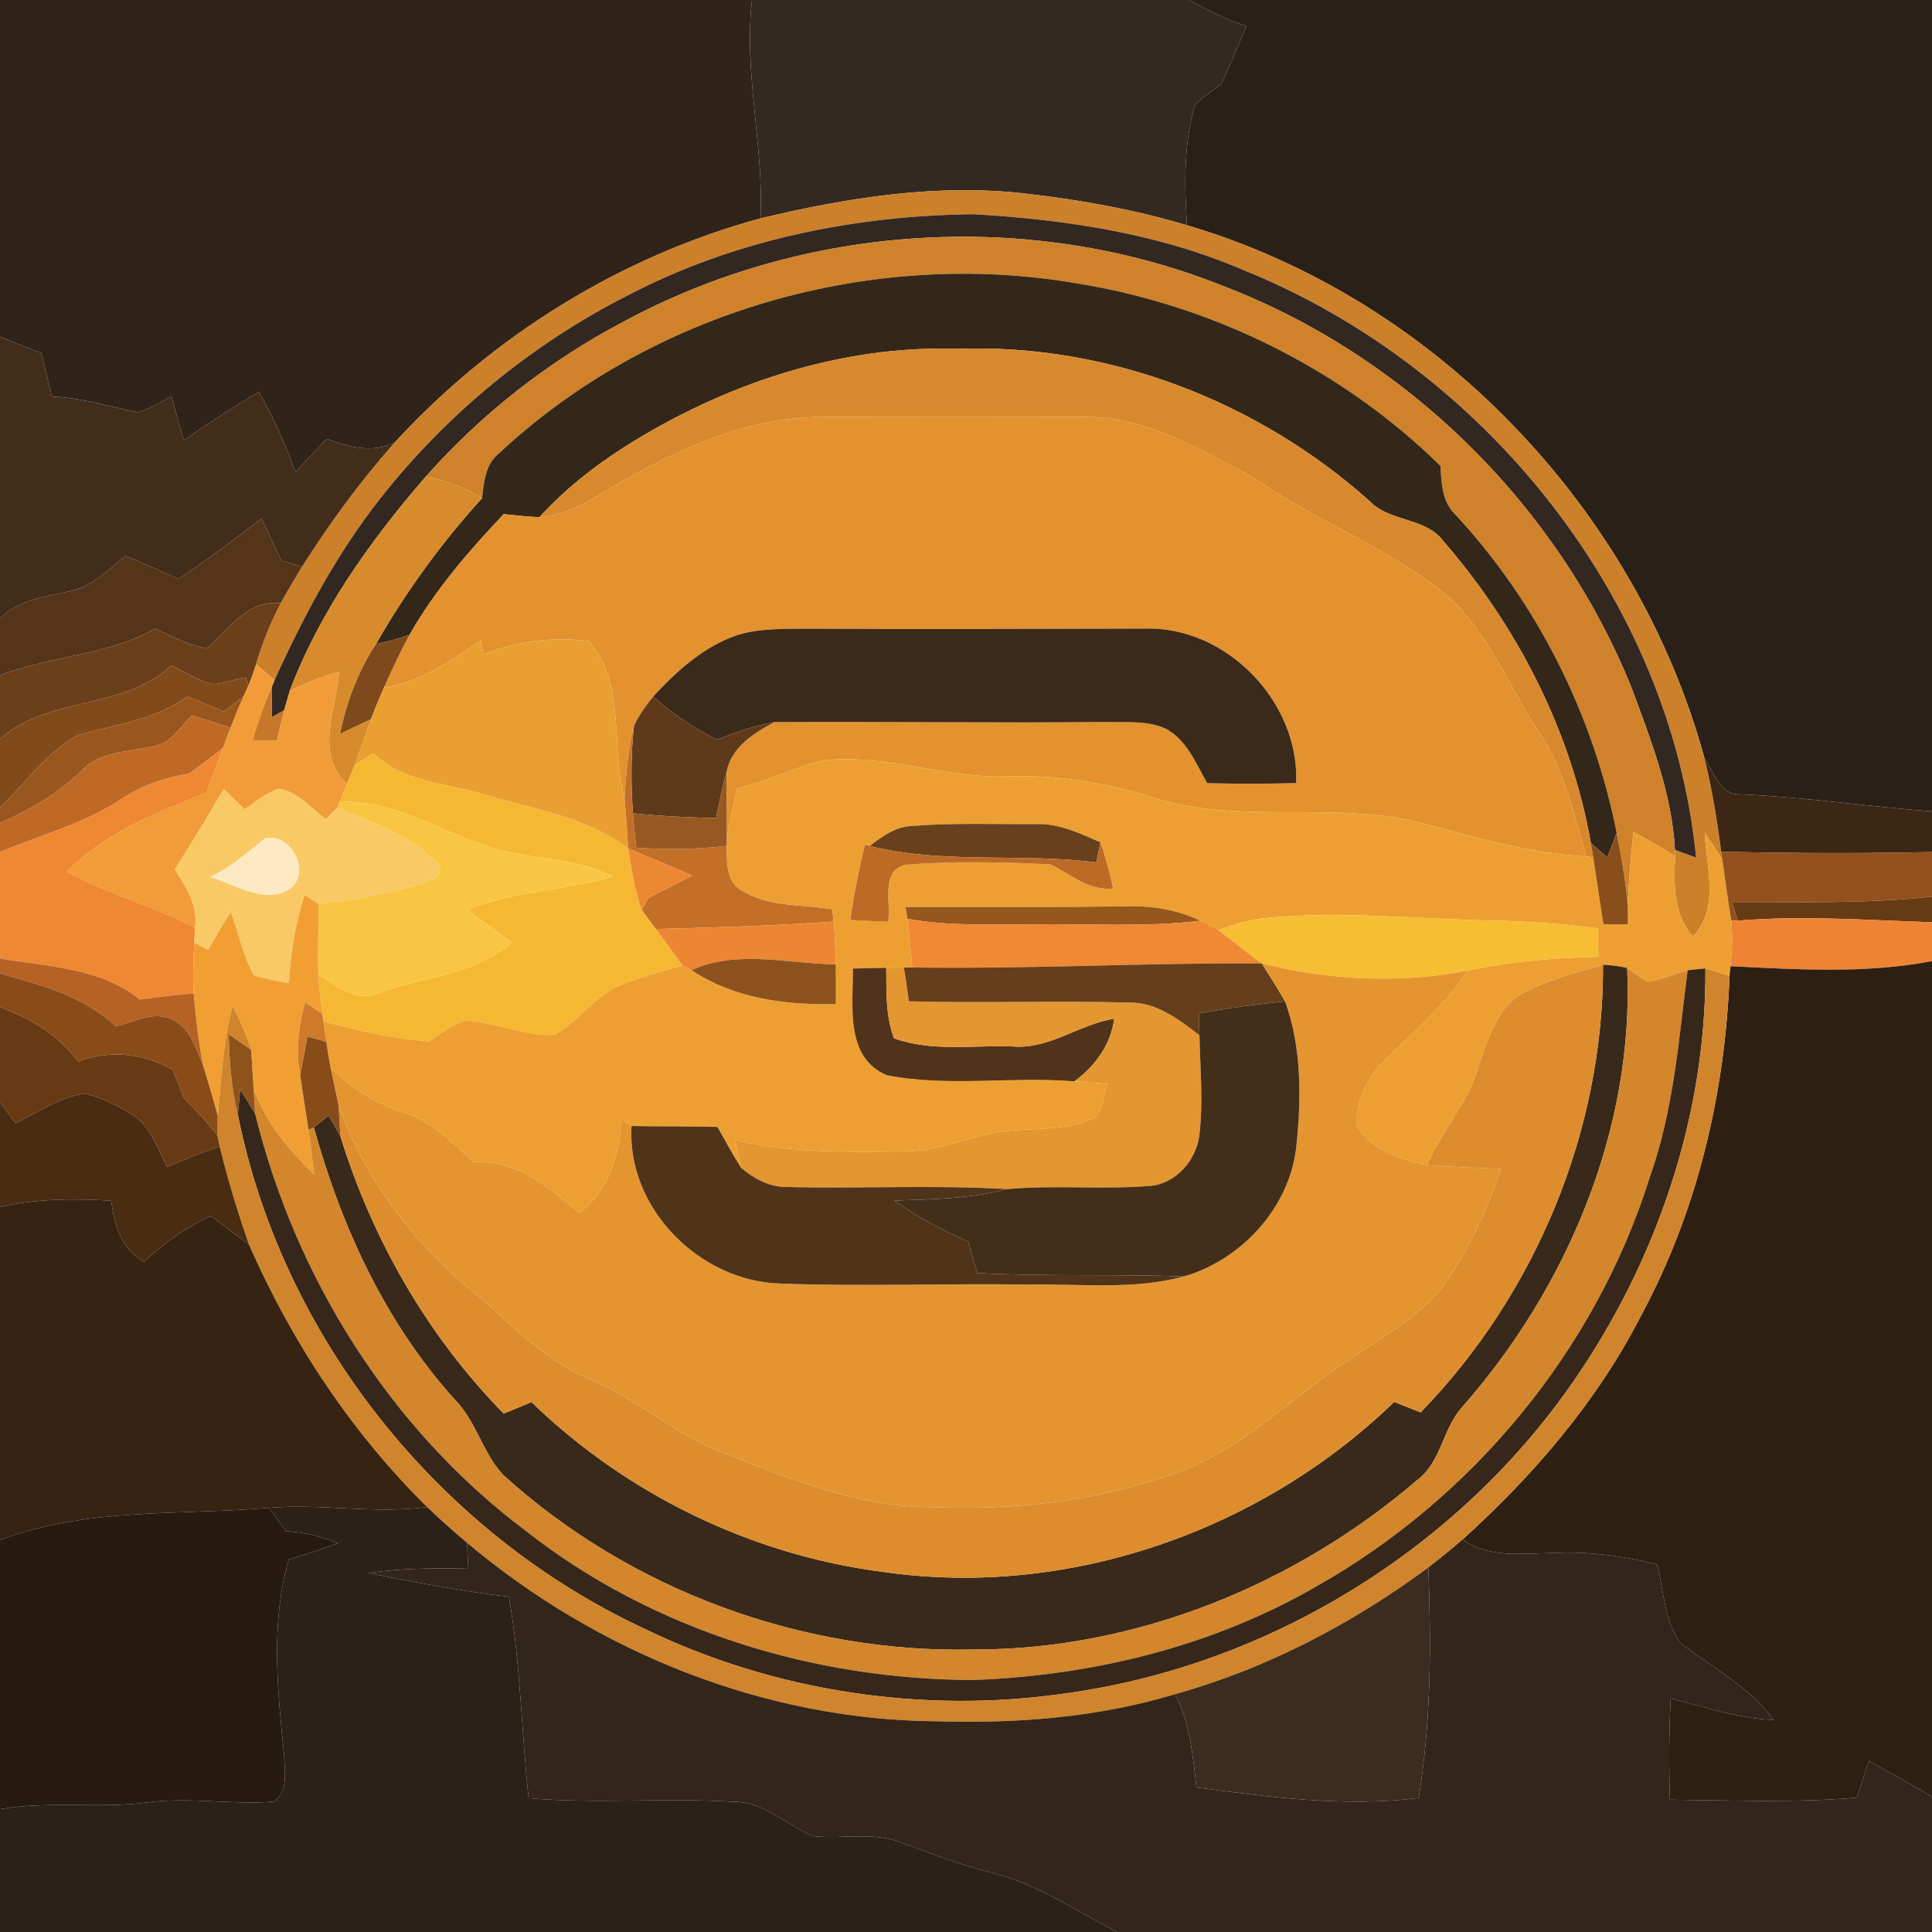 <?xml version="1.0" encoding="UTF-8" ?>
<!DOCTYPE svg PUBLIC "-//W3C//DTD SVG 1.1//EN" "http://www.w3.org/Graphics/SVG/1.1/DTD/svg11.dtd">
<svg width="250pt" height="250pt" viewBox="0 0 250 250" version="1.1" xmlns="http://www.w3.org/2000/svg">
<g id="#30241aff">
<path fill="#30241a" opacity="1.00" d=" M 0.00 0.00 L 97.31 0.00 C 96.22 9.47 98.85 18.80 98.41 28.26 C 80.29 33.19 63.79 43.44 51.08 57.25 C 48.22 58.68 45.11 57.86 42.30 56.79 C 40.93 58.21 39.57 59.64 38.22 61.07 C 36.93 57.50 35.39 54.01 33.49 50.72 C 30.19 52.70 26.94 54.77 23.77 56.98 C 23.24 55.08 22.70 53.18 22.17 51.27 C 20.77 52.01 19.42 52.92 17.87 53.34 C 14.16 52.65 10.53 51.44 6.72 51.32 C 6.29 49.44 5.79 47.56 5.36 45.67 C 3.56 45.01 1.77 44.31 0.00 43.56 L 0.00 0.00 Z" />
</g>
<g id="#322a22ff">
<path fill="#322a22" opacity="1.00" d=" M 97.31 0.00 L 153.90 0.00 C 156.26 1.34 158.70 2.54 161.29 3.39 C 160.23 5.89 159.18 8.39 158.05 10.86 C 156.88 11.74 155.65 12.55 154.63 13.60 C 153.15 18.63 153.26 23.97 153.59 29.15 C 146.89 27.14 139.98 25.90 133.03 25.09 C 121.42 23.69 109.70 25.56 98.41 28.26 C 98.85 18.80 96.22 9.47 97.31 0.00 Z" />
</g>
<g id="#292118ff">
<path fill="#292118" opacity="1.00" d=" M 153.90 0.00 L 250.00 0.00 L 250.00 104.99 C 241.68 104.38 233.42 103.13 225.08 102.78 C 222.53 102.85 221.77 99.87 220.57 98.14 C 211.72 65.85 185.81 38.64 153.59 29.15 C 153.26 23.97 153.15 18.63 154.63 13.60 C 155.65 12.55 156.88 11.74 158.05 10.86 C 159.18 8.39 160.23 5.89 161.29 3.39 C 158.70 2.54 156.26 1.34 153.90 0.00 Z" />
</g>
<g id="#cc802aff">
<path fill="#cc802a" opacity="1.00" d=" M 98.41 28.26 C 109.70 25.56 121.42 23.69 133.03 25.09 C 139.98 25.90 146.89 27.14 153.59 29.15 C 185.81 38.64 211.72 65.85 220.57 98.14 C 221.54 102.12 222.21 106.16 222.72 110.21 L 222.85 111.17 C 222.12 110.01 221.35 108.89 220.58 107.76 C 220.81 112.27 222.57 117.47 219.06 121.20 C 216.50 118.28 216.59 114.42 216.76 110.79 L 216.74 109.98 C 217.43 110.23 218.80 110.72 219.48 110.97 C 216.14 77.40 192.01 47.52 161.00 34.99 C 149.97 30.21 137.92 28.42 126.01 27.72 C 110.59 27.89 95.02 31.03 81.28 38.20 C 68.92 44.47 57.93 53.46 49.35 64.33 C 43.64 71.52 39.31 79.68 35.53 88.01 C 34.73 87.32 33.93 86.63 33.13 85.96 C 33.92 83.23 35.01 80.59 36.32 78.06 C 37.20 76.45 38.15 74.87 39.10 73.30 C 42.68 67.66 46.64 62.24 51.08 57.25 C 63.79 43.44 80.29 33.19 98.41 28.26 Z" />
</g>
<g id="#322721ff">
<path fill="#322721" opacity="1.00" d=" M 81.28 38.20 C 95.02 31.03 110.59 27.89 126.01 27.72 C 137.92 28.42 149.97 30.21 161.00 34.99 C 192.01 47.52 216.14 77.40 219.48 110.97 C 218.80 110.72 217.43 110.23 216.74 109.98 C 216.35 102.66 213.62 95.76 211.11 88.96 C 201.56 65.33 181.86 45.97 158.02 36.91 C 133.20 27.06 104.15 28.94 80.68 41.63 C 71.04 46.70 62.32 53.52 55.10 61.67 C 47.92 69.95 41.40 79.08 37.49 89.40 C 37.31 90.02 36.95 91.27 36.78 91.90 C 36.38 92.12 35.57 92.58 35.17 92.81 C 35.17 91.48 35.18 90.14 35.20 88.81 L 35.53 88.01 C 39.31 79.68 43.64 71.52 49.35 64.33 C 57.93 53.46 68.92 44.47 81.28 38.20 Z" />
</g>
<g id="#cf822aff">
<path fill="#cf822a" opacity="1.00" d=" M 80.68 41.63 C 104.15 28.94 133.20 27.06 158.02 36.91 C 181.86 45.97 201.56 65.33 211.11 88.96 C 213.62 95.76 216.35 102.66 216.74 109.98 L 216.76 110.79 C 215.00 109.68 213.19 108.64 211.36 107.65 C 211.04 110.82 210.74 114.00 210.64 117.19 C 210.36 114.03 209.81 110.90 209.20 107.79 C 206.16 92.51 198.95 78.03 188.34 66.60 C 186.59 64.95 186.53 62.51 186.39 60.28 C 173.65 47.77 156.90 39.49 139.30 36.66 C 112.78 32.12 84.30 40.25 64.58 58.65 C 62.81 60.06 62.61 62.38 62.38 64.46 C 60.15 63.09 57.66 62.20 55.10 61.67 C 62.32 53.52 71.04 46.70 80.68 41.63 Z" />
</g>
<g id="#332719ff">
<path fill="#332719" opacity="1.00" d=" M 64.58 58.65 C 84.30 40.25 112.78 32.12 139.30 36.66 C 156.90 39.49 173.65 47.77 186.39 60.28 C 186.53 62.51 186.59 64.95 188.34 66.60 C 198.95 78.03 206.16 92.51 209.20 107.79 C 208.78 108.84 208.38 109.89 207.98 110.94 C 207.27 110.32 206.56 109.71 205.86 109.10 C 203.32 94.68 196.41 81.16 186.86 70.13 C 184.53 66.88 179.88 67.63 177.21 64.83 C 162.80 51.94 143.40 44.44 124.00 45.14 C 108.72 44.63 93.64 49.71 80.82 57.83 C 76.79 60.40 73.02 63.38 69.80 66.93 C 68.25 66.85 66.71 66.69 65.18 66.53 C 60.63 71.34 56.27 76.38 52.99 82.15 C 51.58 82.64 50.13 83.03 48.66 83.33 C 52.52 76.55 57.13 70.24 62.38 64.46 C 62.61 62.38 62.81 60.06 64.58 58.65 Z" />
</g>
<g id="#412d1aff">
<path fill="#412d1a" opacity="1.00" d=" M 0.00 43.56 C 1.77 44.31 3.56 45.01 5.36 45.67 C 5.79 47.56 6.29 49.44 6.72 51.32 C 10.53 51.44 14.16 52.65 17.87 53.34 C 19.42 52.92 20.77 52.01 22.17 51.27 C 22.70 53.18 23.24 55.08 23.77 56.98 C 26.94 54.77 30.19 52.70 33.49 50.72 C 35.39 54.01 36.93 57.50 38.22 61.07 C 39.57 59.64 40.93 58.21 42.30 56.79 C 45.11 57.86 48.22 58.68 51.08 57.25 C 46.64 62.24 42.68 67.66 39.10 73.30 C 38.43 73.12 37.10 72.75 36.43 72.57 C 35.57 70.75 34.71 68.93 33.84 67.11 C 30.34 69.81 26.79 72.44 23.12 74.91 C 20.83 73.89 18.54 72.90 16.24 71.94 C 13.98 73.77 11.80 76.06 8.79 76.55 C 5.70 77.23 2.32 77.63 0.00 80.04 L 0.00 43.56 Z" />
</g>
<g id="#d9892dff">
<path fill="#d9892d" opacity="1.00" d=" M 80.82 57.83 C 93.64 49.71 108.72 44.63 124.00 45.14 C 143.40 44.44 162.80 51.94 177.21 64.83 C 179.88 67.63 184.53 66.88 186.86 70.13 C 196.41 81.16 203.32 94.68 205.86 109.10 C 205.93 109.56 206.08 110.49 206.16 110.95 L 205.25 110.82 C 203.68 105.34 202.41 99.65 199.19 94.84 C 195.24 88.84 192.60 81.77 187.09 76.94 C 179.53 70.77 170.18 67.44 162.24 61.83 C 155.32 58.16 148.12 53.78 140.02 53.95 C 129.01 53.98 118.00 53.97 106.99 53.95 C 96.21 53.83 86.22 58.79 77.22 64.24 C 74.97 65.66 72.47 66.70 69.80 66.93 C 73.02 63.38 76.79 60.40 80.82 57.83 Z" />
</g>
<g id="#e3922fff">
<path fill="#e3922f" opacity="1.00" d=" M 77.22 64.24 C 86.22 58.79 96.21 53.83 106.99 53.95 C 118.00 53.97 129.01 53.98 140.02 53.95 C 148.12 53.78 155.32 58.16 162.24 61.83 C 170.18 67.44 179.53 70.77 187.09 76.94 C 192.60 81.77 195.24 88.84 199.19 94.84 C 202.41 99.65 203.68 105.34 205.25 110.82 C 198.08 110.42 191.18 108.46 184.29 106.60 C 172.71 103.48 160.39 106.88 148.94 103.11 C 142.97 101.25 136.72 100.25 130.45 100.46 C 122.49 100.78 114.77 97.57 106.80 98.37 C 102.88 99.19 99.31 101.14 95.40 102.03 C 94.91 104.16 94.42 106.29 94.04 108.44 C 94.07 105.57 93.97 102.71 94.02 99.84 C 94.64 96.68 97.57 94.85 100.20 93.44 C 114.47 93.35 128.76 93.58 143.03 93.42 C 145.62 93.51 148.38 93.19 150.81 94.27 C 153.56 95.71 154.75 98.78 156.21 101.34 C 160.05 101.44 163.88 101.43 167.72 101.33 C 168.16 90.78 158.64 80.98 148.07 81.34 C 133.37 81.37 118.67 81.44 103.97 81.35 C 100.81 81.40 97.53 81.29 94.54 82.50 C 90.58 84.09 87.38 87.04 84.52 90.13 C 83.57 91.32 82.66 92.56 82.03 93.95 C 81.29 97.00 80.99 100.14 80.82 103.27 C 78.94 96.60 81.10 88.57 76.22 82.95 C 71.63 82.41 66.83 82.89 62.54 84.71 C 62.47 84.25 62.31 83.33 62.23 82.87 C 58.35 85.47 54.43 88.29 49.68 88.97 C 50.72 86.66 51.78 84.37 52.99 82.15 C 56.27 76.38 60.63 71.34 65.18 66.53 C 66.71 66.69 68.25 66.85 69.80 66.93 C 72.47 66.70 74.97 65.66 77.22 64.24 Z" />
</g>
<g id="#d78b2cff">
<path fill="#d78b2c" opacity="1.00" d=" M 55.10 61.67 C 57.66 62.20 60.15 63.09 62.38 64.46 C 57.13 70.24 52.52 76.55 48.66 83.33 C 46.33 86.85 44.86 90.84 44.00 94.96 C 45.34 94.33 46.68 93.69 48.01 93.05 C 47.30 95.02 46.64 97.02 45.91 98.99 C 45.66 99.60 45.16 100.82 44.91 101.43 C 40.63 97.52 43.55 91.75 43.88 86.91 C 41.68 87.55 39.54 88.38 37.49 89.40 C 41.40 79.08 47.92 69.95 55.10 61.67 Z" />
</g>
<g id="#54351aff">
<path fill="#54351a" opacity="1.00" d=" M 23.12 74.91 C 26.79 72.44 30.34 69.81 33.84 67.11 C 34.71 68.93 35.57 70.75 36.43 72.57 C 37.10 72.75 38.43 73.12 39.10 73.30 C 38.15 74.87 37.20 76.45 36.32 78.06 C 31.94 77.57 29.66 81.48 26.75 83.92 C 24.38 83.49 22.24 82.32 20.07 81.35 C 13.86 84.86 6.54 84.83 0.00 87.41 L 0.00 80.04 C 2.32 77.63 5.70 77.23 8.79 76.55 C 11.80 76.06 13.98 73.77 16.24 71.94 C 18.54 72.90 20.83 73.89 23.12 74.91 Z" />
</g>
<g id="#6a3f1aff">
<path fill="#6a3f1a" opacity="1.00" d=" M 26.75 83.92 C 29.66 81.48 31.94 77.57 36.32 78.06 C 35.01 80.59 33.92 83.23 33.13 85.96 C 32.86 86.89 32.53 87.81 32.15 88.70 C 32.07 88.44 31.90 87.92 31.81 87.66 C 30.30 87.83 28.86 88.61 27.32 88.49 C 25.48 87.99 23.87 86.94 22.18 86.09 C 16.00 91.96 6.36 89.96 0.00 95.61 L 0.00 87.41 C 6.54 84.83 13.86 84.86 20.07 81.35 C 22.24 82.32 24.38 83.49 26.75 83.92 Z" />
</g>
<g id="#3b2a1aff">
<path fill="#3b2a1a" opacity="1.00" d=" M 94.54 82.50 C 97.53 81.29 100.81 81.40 103.97 81.35 C 118.67 81.44 133.37 81.37 148.07 81.34 C 158.64 80.98 168.16 90.78 167.72 101.33 C 163.88 101.43 160.05 101.44 156.21 101.34 C 154.75 98.78 153.56 95.71 150.81 94.27 C 148.38 93.19 145.62 93.51 143.03 93.42 C 128.76 93.58 114.47 93.35 100.20 93.44 C 97.64 93.89 95.18 94.76 92.76 95.71 C 89.78 94.22 87.00 92.35 84.52 90.13 C 87.38 87.04 90.58 84.09 94.54 82.50 Z" />
</g>
<g id="#7e4a1bff">
<path fill="#7e4a1b" opacity="1.00" d=" M 48.66 83.33 C 50.13 83.03 51.58 82.64 52.99 82.15 C 51.78 84.37 50.72 86.66 49.68 88.97 C 49.09 90.31 48.53 91.67 48.01 93.05 C 46.68 93.69 45.34 94.33 44.00 94.96 C 44.86 90.84 46.33 86.85 48.66 83.33 Z" />
</g>
<g id="#ea9f31ff">
<path fill="#ea9f31" opacity="1.00" d=" M 62.54 84.71 C 66.83 82.89 71.63 82.41 76.22 82.95 C 81.10 88.57 78.94 96.60 80.82 103.27 C 81.01 105.45 81.16 107.63 81.29 109.81 C 75.74 105.61 68.73 104.68 62.26 102.70 C 57.51 101.26 52.04 101.21 48.35 97.47 C 47.53 97.97 46.71 98.47 45.91 98.99 C 46.64 97.02 47.30 95.02 48.01 93.05 C 48.53 91.67 49.09 90.31 49.68 88.97 C 54.43 88.29 58.35 85.47 62.23 82.87 C 62.31 83.33 62.47 84.25 62.54 84.71 Z" />
</g>
<g id="#814a1aff">
<path fill="#814a1a" opacity="1.00" d=" M 0.00 95.61 C 6.36 89.96 16.00 91.96 22.18 86.09 C 23.87 86.94 25.48 87.99 27.32 88.49 C 28.86 88.61 30.30 87.83 31.81 87.66 C 31.90 87.92 32.07 88.44 32.15 88.70 C 32.00 89.05 31.68 89.75 31.52 90.10 C 30.68 90.77 29.83 91.42 28.98 92.08 C 27.40 91.43 25.84 90.76 24.25 90.14 C 20.06 93.17 14.89 93.76 10.06 95.13 C 6.01 97.36 3.25 101.33 0.00 104.53 L 0.00 95.61 Z" />
</g>
<g id="#f19c38ff">
<path fill="#f19c38" opacity="1.00" d=" M 33.13 85.96 C 33.93 86.63 34.73 87.32 35.53 88.01 L 35.20 88.81 C 34.20 91.07 33.39 93.41 32.69 95.79 C 33.47 95.80 35.02 95.82 35.80 95.83 C 36.12 94.52 36.44 93.20 36.78 91.90 C 36.95 91.27 37.31 90.02 37.49 89.40 C 39.54 88.38 41.68 87.55 43.88 86.91 C 43.55 91.75 40.63 97.52 44.91 101.43 C 44.60 102.21 44.29 103.00 43.97 103.78 L 43.64 104.55 C 43.27 104.91 42.52 105.63 42.15 105.99 C 40.24 104.56 38.54 102.45 36.08 102.07 C 34.41 102.60 33.07 103.78 31.64 104.73 C 30.74 103.85 29.84 102.98 28.95 102.10 C 26.92 105.62 24.78 109.08 22.62 112.52 C 24.10 114.76 25.63 117.20 25.25 120.01 C 19.88 117.26 13.99 115.70 8.68 112.80 C 13.57 107.71 20.28 105.17 26.68 102.59 C 27.41 100.66 28.14 98.73 28.84 96.80 C 29.16 95.91 29.49 95.04 29.83 94.16 C 30.35 92.79 30.91 91.43 31.52 90.10 C 31.68 89.75 32.00 89.05 32.15 88.70 C 32.53 87.81 32.86 86.89 33.13 85.96 Z" />
</g>
<g id="#c67729ff">
<path fill="#c67729" opacity="1.00" d=" M 32.69 95.79 C 33.39 93.41 34.20 91.07 35.20 88.81 C 35.18 90.14 35.17 91.48 35.17 92.81 C 35.57 92.58 36.38 92.12 36.78 91.90 C 36.44 93.20 36.12 94.52 35.80 95.83 C 35.02 95.82 33.47 95.80 32.69 95.79 Z" />
</g>
<g id="#99571dff">
<path fill="#99571d" opacity="1.00" d=" M 10.06 95.13 C 14.89 93.76 20.06 93.17 24.25 90.14 C 25.84 90.76 27.40 91.43 28.98 92.08 C 29.83 91.42 30.68 90.77 31.52 90.10 C 30.91 91.43 30.35 92.79 29.83 94.16 C 28.16 93.64 26.50 93.08 24.82 92.57 C 23.65 93.82 22.63 95.28 21.14 96.18 C 17.68 97.44 13.40 96.80 10.64 99.64 C 7.60 102.66 3.90 104.79 0.00 106.49 L 0.00 104.53 C 3.25 101.33 6.01 97.36 10.06 95.13 Z" />
</g>
<g id="#5e3a1aff">
<path fill="#5e3a1a" opacity="1.00" d=" M 82.03 93.95 C 82.66 92.56 83.57 91.32 84.52 90.13 C 87.00 92.35 89.78 94.22 92.76 95.71 C 95.18 94.76 97.64 93.89 100.20 93.44 C 97.57 94.85 94.64 96.68 94.02 99.84 C 93.49 101.83 93.07 103.84 92.66 105.86 C 89.06 105.78 85.47 105.61 81.90 105.24 C 81.65 101.48 81.62 97.70 82.03 93.95 Z" />
</g>
<g id="#bf6927ff">
<path fill="#bf6927" opacity="1.00" d=" M 24.82 92.57 C 26.50 93.08 28.16 93.64 29.83 94.16 C 29.49 95.04 29.16 95.91 28.84 96.80 C 27.40 97.93 25.94 99.04 24.46 100.13 C 21.30 100.61 18.24 101.67 15.58 103.48 C 10.80 106.62 5.23 108.07 0.00 110.25 L 0.00 106.49 C 3.90 104.79 7.60 102.66 10.64 99.64 C 13.40 96.80 17.68 97.44 21.14 96.18 C 22.63 95.28 23.65 93.82 24.82 92.57 Z" />
</g>
<g id="#c46f28ff">
<path fill="#c46f28" opacity="1.00" d=" M 80.82 103.27 C 80.99 100.14 81.29 97.00 82.03 93.95 C 81.62 97.70 81.65 101.48 81.90 105.24 C 82.02 106.72 82.18 108.20 82.34 109.69 C 86.23 109.94 90.14 109.93 94.02 109.46 C 94.11 111.46 93.90 113.98 95.90 115.17 C 99.38 117.41 103.76 116.99 107.69 117.65 C 107.74 118.05 107.84 118.85 107.88 119.25 C 100.22 119.81 92.54 120.02 84.86 120.21 C 84.23 119.39 83.63 118.56 83.03 117.73 C 83.27 117.34 83.73 116.55 83.96 116.16 C 85.84 115.22 87.71 114.26 89.58 113.28 C 86.83 112.10 84.05 110.96 81.29 109.81 C 81.16 107.63 81.01 105.45 80.82 103.27 Z" />
</g>
<g id="#ef8833ff">
<path fill="#ef8833" opacity="1.00" d=" M 24.46 100.13 C 25.94 99.04 27.40 97.93 28.84 96.80 C 28.14 98.73 27.41 100.66 26.68 102.59 C 20.28 105.17 13.57 107.71 8.68 112.80 C 13.99 115.70 19.88 117.26 25.25 120.01 C 25.23 120.50 25.17 121.48 25.14 121.97 C 25.02 124.16 24.94 126.35 25.06 128.55 C 22.72 128.74 20.40 129.02 18.08 129.33 C 12.97 125.19 6.18 125.10 0.00 124.03 L 0.00 110.25 C 5.23 108.07 10.80 106.62 15.58 103.48 C 18.24 101.67 21.30 100.61 24.46 100.13 Z" />
</g>
<g id="#f6b833ff">
<path fill="#f6b833" opacity="1.00" d=" M 45.91 98.99 C 46.71 98.47 47.53 97.97 48.35 97.47 C 52.04 101.21 57.51 101.26 62.26 102.70 C 68.73 104.68 75.74 105.61 81.29 109.81 C 81.70 112.48 82.14 115.17 83.03 117.73 C 83.63 118.56 84.23 119.39 84.86 120.21 C 86.03 121.76 87.18 123.33 88.30 124.92 C 85.63 125.73 82.91 126.40 80.32 127.45 C 76.94 128.85 74.90 132.16 71.74 133.90 C 67.78 134.11 64.08 132.19 60.14 132.07 C 58.42 132.61 56.99 133.78 55.50 134.76 C 50.87 134.37 46.32 133.39 41.85 132.15 L 41.73 131.22 C 41.52 129.53 41.31 127.84 41.19 126.14 C 43.47 127.37 45.92 129.71 48.68 128.60 C 54.55 126.33 61.29 126.32 66.23 121.94 C 64.30 120.54 62.37 119.14 60.46 117.72 C 66.48 115.28 73.07 115.23 79.26 113.43 C 73.86 110.60 67.48 111.42 61.92 109.08 C 56.04 107.08 50.39 103.43 43.97 103.78 C 44.29 103.00 44.60 102.21 44.91 101.43 C 45.16 100.82 45.66 99.60 45.91 98.99 Z" />
</g>
<g id="#eda031ff">
<path fill="#eda031" opacity="1.00" d=" M 95.40 102.03 C 99.31 101.14 102.88 99.19 106.80 98.37 C 114.77 97.57 122.49 100.78 130.45 100.46 C 136.72 100.25 142.97 101.25 148.94 103.11 C 160.39 106.88 172.71 103.48 184.29 106.60 C 191.18 108.46 198.08 110.42 205.25 110.82 L 206.16 110.95 C 206.61 113.83 207.03 116.71 207.47 119.59 C 208.53 119.61 209.59 119.62 210.66 119.61 C 210.65 119.00 210.65 117.79 210.64 117.19 C 210.74 114.00 211.04 110.82 211.36 107.65 C 213.19 108.64 215.00 109.68 216.76 110.79 C 216.59 114.42 216.50 118.28 219.06 121.20 C 222.57 117.47 220.81 112.27 220.58 107.76 C 221.35 108.89 222.12 110.01 222.85 111.17 C 223.25 113.83 223.59 116.49 224.02 119.14 C 224.23 121.10 224.12 123.07 223.93 125.03 C 223.89 125.35 223.83 125.99 223.80 126.31 C 223.02 126.06 221.46 125.56 220.68 125.31 C 220.10 125.37 218.96 125.49 218.38 125.55 C 216.65 126.05 214.97 126.76 213.19 127.05 C 212.26 126.53 211.43 125.86 210.56 125.26 C 209.53 125.02 208.48 124.88 207.43 124.84 C 203.79 125.93 200.03 126.83 196.71 128.71 C 193.47 130.82 192.47 134.80 191.24 138.22 C 189.87 142.81 186.53 146.41 184.65 150.76 C 181.28 150.09 177.60 148.83 175.63 145.82 C 175.22 142.29 177.21 139.05 179.69 136.71 C 183.32 133.21 187.14 129.82 189.96 125.59 C 195.50 124.38 201.17 123.95 206.83 123.80 C 206.80 122.57 206.78 121.35 206.75 120.14 C 202.19 119.53 197.60 119.21 193.00 119.12 C 183.33 118.92 173.64 117.86 163.97 118.78 C 161.79 118.95 159.70 119.60 157.67 120.37 C 156.91 119.93 156.12 119.53 155.33 119.15 C 152.44 117.76 149.24 117.19 146.04 117.28 C 136.42 117.40 126.80 117.40 117.18 117.36 C 117.23 117.75 117.35 118.51 117.41 118.89 C 117.68 120.99 117.86 123.09 118.04 125.19 L 116.97 125.20 C 116.40 125.21 115.25 125.22 114.68 125.23 C 113.24 125.26 111.80 125.30 110.36 125.33 C 110.42 130.11 109.28 136.81 114.75 139.13 C 122.72 140.70 130.96 139.25 139.03 139.93 C 140.45 140.03 141.88 140.13 143.30 140.25 C 142.63 141.84 142.95 144.36 140.92 144.92 C 137.73 146.23 134.22 145.98 130.85 146.30 C 126.14 146.64 121.80 148.98 117.04 148.99 C 109.72 149.09 102.29 149.22 95.12 147.52 C 95.38 148.72 95.65 149.92 95.91 151.13 C 94.81 149.40 93.83 147.60 92.84 145.82 C 89.14 145.73 85.43 145.78 81.72 145.70 C 81.38 145.49 80.69 145.05 80.35 144.83 C 80.27 149.49 78.76 154.02 74.98 156.97 C 71.06 153.66 66.78 149.99 61.28 150.40 C 58.54 147.82 55.81 145.00 52.09 143.90 C 48.56 142.78 45.47 140.70 42.78 138.18 C 42.57 137.06 42.38 135.93 42.22 134.81 C 42.12 134.14 41.94 132.81 41.85 132.15 C 46.32 133.39 50.87 134.37 55.50 134.76 C 56.99 133.78 58.42 132.61 60.14 132.07 C 64.08 132.19 67.78 134.11 71.74 133.90 C 74.90 132.16 76.94 128.85 80.32 127.45 C 82.91 126.40 85.63 125.73 88.30 124.92 C 88.60 125.07 89.19 125.38 89.48 125.54 C 95.00 129.21 101.66 130.08 108.16 129.92 C 108.17 128.21 108.17 126.50 108.15 124.79 C 108.11 122.94 108.03 121.09 107.88 119.25 C 107.84 118.85 107.74 118.05 107.69 117.65 C 103.76 116.99 99.38 117.41 95.90 115.17 C 93.90 113.98 94.11 111.46 94.02 109.46 L 94.04 108.44 C 94.42 106.29 94.91 104.16 95.40 102.03 M 112.54 109.47 L 111.90 109.31 C 111.16 112.53 110.49 115.77 110.03 119.05 C 111.66 119.14 113.29 119.21 114.92 119.28 C 115.35 116.87 113.88 112.72 117.13 111.90 C 123.36 111.41 129.69 111.55 135.93 111.85 C 138.57 113.13 140.86 115.29 144.04 114.98 C 143.61 112.96 143.07 110.96 142.40 109.00 C 139.74 107.84 137.02 106.52 134.03 106.64 C 128.68 106.67 123.30 106.45 117.96 106.89 C 115.86 106.97 114.14 108.25 112.54 109.47 Z" />
</g>
<g id="#3b2714ff">
<path fill="#3b2714" opacity="1.00" d=" M 220.57 98.14 C 221.77 99.87 222.53 102.85 225.08 102.78 C 233.42 103.13 241.68 104.38 250.00 104.99 L 250.00 110.26 C 240.91 110.45 231.81 110.43 222.72 110.21 C 222.21 106.16 221.54 102.12 220.57 98.14 Z" />
</g>
<g id="#975921ff">
<path fill="#975921" opacity="1.00" d=" M 92.66 105.86 C 93.07 103.84 93.49 101.83 94.02 99.84 C 93.97 102.71 94.07 105.57 94.04 108.44 L 94.02 109.46 C 90.14 109.93 86.23 109.94 82.34 109.69 C 82.18 108.20 82.02 106.72 81.90 105.24 C 85.47 105.61 89.06 105.78 92.66 105.86 Z" />
</g>
<g id="#f8c965ff">
<path fill="#f8c965" opacity="1.00" d=" M 22.62 112.52 C 24.78 109.08 26.92 105.62 28.95 102.10 C 29.84 102.98 30.74 103.85 31.64 104.73 C 33.07 103.78 34.41 102.60 36.08 102.07 C 38.54 102.45 40.24 104.56 42.15 105.99 C 42.52 105.63 43.27 104.91 43.64 104.55 C 48.36 106.52 53.48 108.24 57.01 112.15 C 56.93 113.95 54.94 114.09 53.63 114.61 C 49.57 115.76 45.40 116.55 41.20 116.96 C 40.75 116.67 39.87 116.09 39.43 115.80 C 38.21 119.49 37.62 123.35 37.39 127.22 C 35.86 126.92 34.32 126.67 32.83 126.20 C 31.45 123.63 30.87 120.74 29.87 118.03 C 28.82 119.62 27.87 121.28 26.91 122.92 C 26.47 122.68 25.59 122.21 25.14 121.97 C 25.17 121.48 25.23 120.50 25.25 120.01 C 25.63 117.20 24.10 114.76 22.62 112.52 M 27.20 113.50 C 30.39 114.36 33.96 116.97 37.23 115.19 C 40.45 113.27 37.86 107.80 34.36 108.45 C 32.07 110.26 29.86 112.22 27.20 113.50 Z" />
</g>
<g id="#f8c643ff">
<path fill="#f8c643" opacity="1.00" d=" M 43.97 103.78 C 50.39 103.43 56.04 107.08 61.92 109.08 C 67.48 111.42 73.86 110.60 79.26 113.43 C 73.07 115.23 66.48 115.28 60.46 117.72 C 62.37 119.14 64.30 120.54 66.23 121.94 C 61.29 126.32 54.55 126.33 48.68 128.60 C 45.92 129.71 43.47 127.37 41.19 126.14 C 41.10 123.08 41.26 120.02 41.20 116.96 C 45.40 116.55 49.57 115.76 53.63 114.61 C 54.94 114.09 56.93 113.95 57.01 112.15 C 53.48 108.24 48.36 106.52 43.64 104.55 L 43.97 103.78 Z" />
</g>
<g id="#68401cff">
<path fill="#68401c" opacity="1.00" d=" M 112.54 109.47 C 114.14 108.25 115.86 106.97 117.96 106.89 C 123.30 106.45 128.68 106.67 134.03 106.64 C 137.02 106.52 139.74 107.84 142.40 109.00 C 142.26 109.65 141.99 110.95 141.86 111.60 C 132.12 110.34 122.11 111.87 112.54 109.47 Z" />
</g>
<g id="#fdeac2ff">
<path fill="#fdeac2" opacity="1.00" d=" M 27.20 113.50 C 29.86 112.22 32.07 110.26 34.36 108.45 C 37.86 107.80 40.45 113.27 37.23 115.19 C 33.96 116.97 30.39 114.36 27.20 113.50 Z" />
</g>
<g id="#894f1bff">
<path fill="#894f1b" opacity="1.00" d=" M 209.20 107.79 C 209.81 110.90 210.36 114.03 210.64 117.19 C 210.65 117.79 210.65 119.00 210.66 119.61 C 209.59 119.62 208.53 119.61 207.47 119.59 C 207.03 116.71 206.61 113.83 206.16 110.95 C 206.08 110.49 205.93 109.56 205.86 109.10 C 206.56 109.71 207.27 110.32 207.98 110.94 C 208.38 109.89 208.78 108.84 209.20 107.79 Z" />
</g>
<g id="#bc6a26ff">
<path fill="#bc6a26" opacity="1.00" d=" M 111.90 109.31 L 112.54 109.47 C 122.11 111.87 132.12 110.34 141.86 111.60 C 141.99 110.95 142.26 109.65 142.40 109.00 C 143.07 110.96 143.61 112.96 144.04 114.98 C 140.86 115.29 138.57 113.13 135.93 111.85 C 129.69 111.55 123.36 111.41 117.13 111.90 C 113.88 112.72 115.35 116.87 114.92 119.28 C 113.29 119.21 111.66 119.14 110.03 119.05 C 110.49 115.77 111.16 112.53 111.90 109.31 Z" />
</g>
<g id="#ed8832ff">
<path fill="#ed8832" opacity="1.00" d=" M 81.29 109.81 C 84.05 110.96 86.83 112.10 89.58 113.28 C 87.71 114.26 85.84 115.22 83.96 116.16 C 83.73 116.55 83.27 117.34 83.03 117.73 C 82.14 115.17 81.70 112.48 81.29 109.81 Z" />
</g>
<g id="#94511cff">
<path fill="#94511c" opacity="1.00" d=" M 222.72 110.21 C 231.81 110.43 240.91 110.45 250.00 110.26 L 250.00 116.03 C 241.39 116.97 232.73 116.71 224.09 116.72 C 224.29 117.33 224.69 118.53 224.89 119.13 L 224.02 119.14 C 223.59 116.49 223.25 113.83 222.85 111.17 L 222.72 110.21 Z" />
</g>
<g id="#f19f33ff">
<path fill="#f19f33" opacity="1.00" d=" M 37.39 127.22 C 37.62 123.35 38.21 119.49 39.43 115.80 C 39.87 116.09 40.75 116.67 41.20 116.96 C 41.26 120.02 41.10 123.08 41.19 126.14 C 41.31 127.84 41.52 129.53 41.73 131.22 C 41.17 130.84 40.04 130.07 39.47 129.69 C 38.66 132.79 38.21 136.01 38.86 139.19 C 39.17 141.52 39.59 143.84 39.91 146.17 C 40.19 148.11 40.44 150.05 40.67 152.00 C 37.38 148.84 34.43 145.25 32.82 140.93 C 32.69 139.22 32.63 137.52 32.48 135.82 C 31.89 133.86 31.03 132.00 30.12 130.18 C 28.84 134.82 28.64 139.64 28.18 144.40 C 27.61 142.19 26.91 140.02 26.27 137.84 C 25.69 134.76 25.33 131.66 25.06 128.55 C 24.94 126.35 25.02 124.16 25.14 121.97 C 25.59 122.21 26.47 122.68 26.91 122.92 C 27.87 121.28 28.82 119.62 29.87 118.03 C 30.87 120.74 31.45 123.63 32.83 126.20 C 34.32 126.67 35.86 126.92 37.39 127.22 Z" />
</g>
<g id="#663b14ff">
<path fill="#663b14" opacity="1.00" d=" M 224.09 116.72 C 232.73 116.71 241.39 116.97 250.00 116.03 L 250.00 119.34 C 241.63 119.07 233.25 118.44 224.89 119.13 C 224.69 118.53 224.29 117.33 224.09 116.72 Z" />
</g>
<g id="#96571dff">
<path fill="#96571d" opacity="1.00" d=" M 117.18 117.36 C 126.80 117.40 136.42 117.40 146.04 117.28 C 149.24 117.19 152.44 117.76 155.33 119.15 C 148.25 119.99 141.11 119.53 133.99 119.61 C 128.47 119.60 122.88 119.89 117.41 118.89 C 117.35 118.51 117.23 117.75 117.18 117.36 Z" />
</g>
<g id="#f7bd33ff">
<path fill="#f7bd33" opacity="1.00" d=" M 163.97 118.78 C 173.64 117.86 183.33 118.92 193.00 119.12 C 197.60 119.21 202.19 119.53 206.75 120.14 C 206.78 121.35 206.80 122.57 206.83 123.80 C 201.17 123.95 195.50 124.38 189.96 125.59 C 181.14 127.32 171.97 126.84 163.28 124.67 C 161.36 123.30 159.56 121.78 157.67 120.37 C 159.70 119.60 161.79 118.95 163.97 118.78 Z" />
</g>
<g id="#ec8632ff">
<path fill="#ec8632" opacity="1.00" d=" M 84.86 120.21 C 92.54 120.02 100.22 119.81 107.88 119.25 C 108.03 121.09 108.11 122.94 108.15 124.79 C 101.97 124.70 95.33 122.85 89.48 125.54 C 89.19 125.38 88.60 125.07 88.30 124.92 C 87.18 123.33 86.03 121.76 84.86 120.21 Z" />
</g>
<g id="#ef8933ff">
<path fill="#ef8933" opacity="1.00" d=" M 117.41 118.89 C 122.88 119.89 128.47 119.60 133.99 119.61 C 141.11 119.53 148.25 119.99 155.33 119.15 C 156.12 119.53 156.91 119.93 157.67 120.37 C 159.56 121.78 161.36 123.30 163.28 124.67 C 148.19 124.56 133.13 125.42 118.04 125.19 C 117.86 123.09 117.68 120.99 117.41 118.89 Z" />
</g>
<g id="#ee8433ff">
<path fill="#ee8433" opacity="1.00" d=" M 224.02 119.14 L 224.89 119.13 C 233.25 118.44 241.63 119.07 250.00 119.34 L 250.00 124.37 C 241.42 126.02 232.59 125.45 223.93 125.03 C 224.12 123.07 224.23 121.10 224.02 119.14 Z" />
</g>
<g id="#b66225ff">
<path fill="#b66225" opacity="1.00" d=" M 0.00 124.03 C 6.18 125.10 12.97 125.19 18.08 129.33 C 20.40 129.02 22.72 128.74 25.06 128.55 C 25.33 131.66 25.69 134.76 26.27 137.84 C 25.30 135.61 24.55 132.77 22.04 131.82 C 19.68 130.85 17.24 132.29 14.96 132.82 C 10.84 128.87 5.31 127.47 0.00 125.96 L 0.00 124.03 Z" />
</g>
<g id="#8c521dff">
<path fill="#8c521d" opacity="1.00" d=" M 89.48 125.54 C 95.33 122.85 101.97 124.70 108.15 124.79 C 108.17 126.50 108.17 128.21 108.16 129.92 C 101.66 130.08 95.00 129.21 89.48 125.54 Z" />
</g>
<g id="#39291aff">
<path fill="#39291a" opacity="1.00" d=" M 207.43 124.84 C 208.48 124.88 209.53 125.02 210.56 125.26 C 211.50 146.07 202.78 166.71 189.12 182.17 C 186.68 184.94 186.49 189.12 183.47 191.45 C 167.63 205.07 147.01 213.48 126.00 213.45 C 103.80 213.96 81.54 205.78 65.09 190.84 C 62.45 187.99 61.63 183.93 58.87 181.13 C 49.86 171.16 44.16 158.73 40.61 145.88 C 41.09 145.50 42.04 144.73 42.52 144.35 C 43.03 145.23 43.55 146.10 44.04 147.00 C 48.18 160.41 55.34 172.88 65.18 182.92 C 66.38 182.42 67.57 181.92 68.77 181.43 C 81.08 193.35 97.23 201.22 114.25 203.40 C 138.16 206.88 163.12 198.14 180.40 181.41 C 181.54 181.85 182.68 182.30 183.83 182.76 C 198.73 167.43 207.52 146.24 207.43 124.84 Z" />
</g>
<g id="#2d1f11ff">
<path fill="#2d1f11" opacity="1.00" d=" M 223.93 125.03 C 232.59 125.45 241.42 126.02 250.00 124.37 L 250.00 232.53 C 247.36 230.86 244.59 229.41 241.87 227.88 C 241.24 229.43 240.86 231.06 240.27 232.62 C 232.23 233.30 224.15 232.96 216.09 232.88 C 215.95 228.51 215.96 224.14 216.19 219.78 C 220.59 220.87 224.94 222.37 229.51 222.57 C 226.36 218.24 221.56 215.78 217.43 212.58 C 215.33 209.70 215.31 205.82 214.44 202.44 C 210.05 201.34 205.54 200.72 201.01 200.96 C 197.04 201.00 192.70 201.69 189.27 199.20 C 198.44 190.90 206.64 181.37 212.31 170.32 C 219.60 156.83 223.22 141.57 223.80 126.31 C 223.83 125.99 223.89 125.35 223.93 125.03 Z" />
</g>
<g id="#50331aff">
<path fill="#50331a" opacity="1.00" d=" M 110.36 125.33 C 111.80 125.30 113.24 125.26 114.68 125.23 C 114.71 128.28 114.59 131.44 115.68 134.35 C 120.58 136.13 125.93 135.22 131.03 135.41 C 135.78 135.81 139.64 132.54 144.18 131.81 C 143.74 135.20 141.72 137.94 139.03 139.93 C 130.96 139.25 122.72 140.70 114.75 139.13 C 109.28 136.81 110.42 130.11 110.36 125.33 Z" />
</g>
<g id="#e49630ff">
<path fill="#e49630" opacity="1.00" d=" M 114.68 125.23 C 115.25 125.22 116.40 125.21 116.97 125.20 C 117.19 126.65 117.41 128.11 117.62 129.57 C 127.09 129.83 136.58 129.47 146.05 129.73 C 149.63 129.65 152.53 131.90 155.21 133.97 C 155.30 138.30 155.72 142.66 155.19 146.98 C 154.76 150.20 152.12 153.20 148.79 153.46 C 142.64 153.95 136.46 153.32 130.31 153.87 C 120.87 153.31 111.41 153.83 101.97 153.60 C 99.67 153.67 97.61 152.56 95.91 151.13 C 95.65 149.92 95.38 148.72 95.12 147.52 C 102.29 149.22 109.72 149.09 117.04 148.99 C 121.80 148.98 126.14 146.64 130.85 146.30 C 134.22 145.98 137.73 146.23 140.92 144.92 C 142.95 144.36 142.63 141.84 143.30 140.25 C 141.88 140.13 140.45 140.03 139.03 139.93 C 141.72 137.94 143.74 135.20 144.18 131.81 C 139.64 132.54 135.78 135.81 131.03 135.41 C 125.93 135.22 120.58 136.13 115.68 134.35 C 114.59 131.44 114.71 128.28 114.68 125.23 Z" />
</g>
<g id="#653f1cff">
<path fill="#653f1c" opacity="1.00" d=" M 116.97 125.20 L 118.04 125.19 C 133.13 125.42 148.19 124.56 163.28 124.67 C 164.30 126.30 165.34 127.91 166.29 129.58 C 162.54 129.95 158.81 130.46 155.12 131.16 C 155.14 131.86 155.19 133.27 155.21 133.97 C 152.53 131.90 149.63 129.65 146.05 129.73 C 136.58 129.47 127.09 129.83 117.62 129.57 C 117.41 128.11 117.19 126.65 116.97 125.20 Z" />
</g>
<g id="#e59530ff">
<path fill="#e59530" opacity="1.00" d=" M 163.28 124.67 C 171.97 126.84 181.14 127.32 189.96 125.59 C 187.14 129.82 183.32 133.21 179.69 136.71 C 177.21 139.05 175.22 142.29 175.63 145.82 C 177.60 148.83 181.28 150.09 184.65 150.76 C 187.83 151.03 191.03 151.10 194.22 151.24 C 192.49 156.46 190.18 161.52 187.01 166.03 C 184.06 170.13 179.51 172.57 175.45 175.39 C 167.90 180.12 161.66 186.87 153.25 190.19 C 143.00 194.11 131.90 195.47 120.97 195.03 C 111.25 195.13 102.12 191.34 93.23 187.85 C 87.18 185.54 82.38 180.94 76.39 178.51 C 71.03 176.28 66.89 172.15 62.65 168.35 C 54.33 161.77 47.31 153.11 43.81 143.01 C 43.46 141.40 43.11 139.79 42.78 138.18 C 45.47 140.70 48.56 142.78 52.09 143.90 C 55.81 145.00 58.54 147.82 61.28 150.40 C 66.78 149.99 71.06 153.66 74.98 156.97 C 78.76 154.02 80.27 149.49 80.35 144.83 C 80.69 145.05 81.38 145.49 81.72 145.70 C 81.08 156.33 90.50 165.78 100.94 166.09 C 111.62 166.49 122.31 166.06 133.00 166.22 C 139.73 166.10 146.62 166.95 153.21 165.17 C 160.82 162.95 167.08 156.01 167.78 148.00 C 168.40 141.87 168.41 135.45 166.29 129.58 C 165.34 127.91 164.30 126.30 163.28 124.67 Z" />
</g>
<g id="#dd8d2eff">
<path fill="#dd8d2e" opacity="1.00" d=" M 196.71 128.71 C 200.03 126.83 203.79 125.93 207.43 124.84 C 207.52 146.24 198.73 167.43 183.83 182.76 C 182.68 182.30 181.54 181.85 180.40 181.41 C 163.12 198.14 138.16 206.88 114.25 203.40 C 97.23 201.22 81.08 193.35 68.77 181.43 C 67.57 181.92 66.38 182.42 65.18 182.92 C 55.34 172.88 48.18 160.41 44.04 147.00 C 43.97 145.66 43.89 144.33 43.81 143.01 C 47.31 153.11 54.33 161.77 62.65 168.35 C 66.89 172.15 71.03 176.28 76.39 178.51 C 82.38 180.94 87.18 185.54 93.23 187.85 C 102.12 191.34 111.25 195.13 120.97 195.03 C 131.90 195.47 143.00 194.11 153.25 190.19 C 161.66 186.87 167.90 180.12 175.45 175.39 C 179.51 172.57 184.06 170.13 187.01 166.03 C 190.18 161.52 192.49 156.46 194.22 151.24 C 191.03 151.10 187.83 151.03 184.65 150.76 C 186.53 146.41 189.87 142.81 191.24 138.22 C 192.47 134.80 193.47 130.82 196.71 128.71 Z" />
</g>
<g id="#d3862bff">
<path fill="#d3862b" opacity="1.00" d=" M 210.56 125.26 C 211.43 125.86 212.26 126.53 213.19 127.05 C 214.97 126.76 216.65 126.05 218.38 125.55 C 217.23 134.57 216.55 143.77 213.46 152.40 C 206.46 174.67 190.57 193.88 170.27 205.32 C 156.85 213.05 141.41 216.82 126.00 217.39 C 105.28 217.35 84.35 210.94 67.98 198.05 C 50.46 184.88 38.22 165.31 33.01 144.10 C 32.96 143.30 32.86 141.72 32.82 140.93 C 34.43 145.25 37.38 148.84 40.67 152.00 C 40.44 150.05 40.19 148.11 39.91 146.17 L 40.61 145.88 C 44.16 158.73 49.86 171.16 58.87 181.13 C 61.63 183.93 62.45 187.99 65.09 190.84 C 81.54 205.78 103.80 213.96 126.00 213.45 C 147.01 213.48 167.63 205.07 183.47 191.45 C 186.49 189.12 186.68 184.94 189.12 182.17 C 202.78 166.71 211.50 146.07 210.56 125.26 Z" />
</g>
<g id="#37271aff">
<path fill="#37271a" opacity="1.00" d=" M 218.38 125.55 C 218.96 125.49 220.10 125.37 220.68 125.31 C 220.81 144.30 214.40 163.11 203.65 178.68 C 188.64 200.44 164.26 215.46 138.08 219.10 C 119.54 221.83 100.17 218.91 83.30 210.72 C 56.75 198.33 36.53 173.05 30.78 144.25 C 30.85 143.43 31.01 141.79 31.08 140.97 C 31.74 142.00 32.39 143.04 33.01 144.10 C 38.22 165.31 50.46 184.88 67.98 198.05 C 84.35 210.94 105.28 217.35 126.00 217.39 C 141.41 216.82 156.85 213.05 170.27 205.32 C 190.57 193.88 206.46 174.67 213.46 152.40 C 216.55 143.77 217.23 134.57 218.38 125.55 Z" />
</g>
<g id="#d0842bff">
<path fill="#d0842b" opacity="1.00" d=" M 220.68 125.31 C 221.46 125.56 223.02 126.06 223.80 126.31 C 223.22 141.57 219.60 156.83 212.31 170.32 C 206.64 181.37 198.44 190.90 189.27 199.20 C 187.83 200.45 186.35 201.66 184.83 202.83 C 174.97 210.12 163.89 215.92 152.04 219.23 C 142.00 222.26 131.45 223.06 121.01 222.73 C 98.90 222.53 77.29 213.81 60.44 199.64 C 58.67 198.15 56.94 196.62 55.27 195.01 C 45.45 185.32 37.74 173.65 32.21 161.03 C 30.76 156.86 29.46 152.64 28.43 148.35 C 28.36 148.00 28.21 147.28 28.13 146.93 C 28.14 146.30 28.17 145.03 28.18 144.40 C 28.64 139.64 28.84 134.82 30.12 130.18 C 31.03 132.00 31.89 133.86 32.48 135.82 C 31.52 135.16 30.56 134.50 29.60 133.84 C 29.66 137.33 29.95 140.84 30.78 144.25 C 36.53 173.05 56.75 198.33 83.30 210.72 C 100.17 218.91 119.54 221.83 138.08 219.10 C 164.26 215.46 188.64 200.44 203.65 178.68 C 214.40 163.11 220.81 144.30 220.68 125.31 Z" />
</g>
<g id="#894c19ff">
<path fill="#894c19" opacity="1.00" d=" M 0.00 125.96 C 5.31 127.47 10.84 128.87 14.96 132.82 C 17.24 132.29 19.68 130.85 22.04 131.82 C 24.55 132.77 25.30 135.61 26.27 137.84 C 26.91 140.02 27.61 142.19 28.18 144.40 C 28.17 145.03 28.14 146.30 28.13 146.93 C 26.82 145.20 25.32 143.63 23.79 142.10 C 23.30 140.88 22.82 139.66 22.35 138.44 C 18.57 136.29 14.23 135.81 10.14 137.36 C 7.58 133.96 3.94 131.77 0.00 130.32 L 0.00 125.96 Z" />
</g>
<g id="#ce7a2aff">
<path fill="#ce7a2a" opacity="1.00" d=" M 38.86 139.19 C 38.21 136.01 38.66 132.79 39.47 129.69 C 40.04 130.07 41.17 130.84 41.73 131.22 L 41.85 132.15 C 41.94 132.81 42.12 134.14 42.22 134.81 C 41.61 134.64 40.40 134.31 39.79 134.14 C 39.47 135.82 39.13 137.49 38.86 139.19 Z" />
</g>
<g id="#432e1aff">
<path fill="#432e1a" opacity="1.00" d=" M 155.12 131.16 C 158.81 130.46 162.54 129.95 166.29 129.58 C 168.41 135.45 168.40 141.87 167.78 148.00 C 167.08 156.01 160.82 162.95 153.21 165.17 C 144.30 164.85 135.39 165.20 126.48 164.73 C 126.08 163.37 125.68 162.01 125.28 160.66 C 121.93 159.21 118.71 157.47 115.73 155.35 C 120.62 155.20 125.55 155.12 130.31 153.87 C 136.46 153.32 142.64 153.95 148.79 153.46 C 152.12 153.20 154.76 150.20 155.19 146.98 C 155.72 142.66 155.30 138.30 155.21 133.97 C 155.19 133.27 155.14 131.86 155.12 131.16 Z" />
</g>
<g id="#673a13ff">
<path fill="#673a13" opacity="1.00" d=" M 0.00 130.32 C 3.94 131.77 7.58 133.96 10.14 137.36 C 14.23 135.81 18.57 136.29 22.35 138.44 C 22.82 139.66 23.30 140.88 23.79 142.10 C 25.32 143.63 26.82 145.20 28.13 146.93 C 28.21 147.28 28.36 148.00 28.43 148.35 C 26.13 149.13 23.87 150.02 21.63 150.98 C 20.33 148.57 19.46 145.61 16.96 144.15 C 15.09 143.01 13.10 141.99 10.94 141.52 C 7.69 141.96 4.91 143.93 2.02 145.35 C 1.34 144.44 0.66 143.53 0.00 142.60 L 0.00 130.32 Z" />
</g>
<g id="#8d531aff">
<path fill="#8d531a" opacity="1.00" d=" M 29.60 133.84 C 30.56 134.50 31.52 135.16 32.48 135.82 C 32.63 137.52 32.69 139.22 32.82 140.93 C 32.86 141.72 32.96 143.30 33.01 144.10 C 32.39 143.04 31.74 142.00 31.08 140.97 C 31.01 141.79 30.85 143.43 30.78 144.25 C 29.95 140.84 29.66 137.33 29.60 133.84 Z" />
</g>
<g id="#874c18ff">
<path fill="#874c18" opacity="1.00" d=" M 39.79 134.14 C 40.40 134.31 41.61 134.64 42.22 134.81 C 42.38 135.93 42.57 137.06 42.78 138.18 C 43.11 139.79 43.46 141.40 43.81 143.01 C 43.89 144.33 43.97 145.66 44.04 147.00 C 43.55 146.10 43.03 145.23 42.52 144.35 C 42.04 144.73 41.09 145.50 40.61 145.88 L 39.91 146.17 C 39.59 143.84 39.17 141.52 38.86 139.19 C 39.13 137.49 39.47 135.82 39.79 134.14 Z" />
</g>
<g id="#492c12ff">
<path fill="#492c12" opacity="1.00" d=" M 2.02 145.35 C 4.91 143.93 7.69 141.96 10.94 141.52 C 13.10 141.99 15.09 143.01 16.96 144.15 C 19.46 145.61 20.33 148.57 21.63 150.98 C 23.87 150.02 26.13 149.13 28.43 148.35 C 29.46 152.64 30.76 156.86 32.21 161.03 C 30.54 159.84 28.92 158.61 27.32 157.33 C 24.12 158.81 21.21 160.85 18.65 163.28 C 15.67 161.68 14.80 158.49 14.39 155.37 C 9.58 155.08 4.73 155.10 0.00 156.17 L 0.00 142.60 C 0.66 143.53 1.34 144.44 2.02 145.35 Z" />
</g>
<g id="#50341aff">
<path fill="#50341a" opacity="1.00" d=" M 81.72 145.70 C 85.43 145.78 89.14 145.73 92.84 145.82 C 93.83 147.60 94.81 149.40 95.91 151.13 C 97.61 152.56 99.67 153.67 101.97 153.60 C 111.41 153.83 120.87 153.31 130.31 153.87 C 125.55 155.12 120.62 155.20 115.73 155.35 C 118.71 157.47 121.93 159.21 125.28 160.66 C 125.68 162.01 126.08 163.37 126.48 164.73 C 135.39 165.20 144.30 164.85 153.21 165.17 C 146.62 166.95 139.73 166.10 133.00 166.22 C 122.31 166.06 111.62 166.49 100.94 166.09 C 90.50 165.78 81.08 156.33 81.72 145.70 Z" />
</g>
<g id="#372311ff">
<path fill="#372311" opacity="1.00" d=" M 0.00 156.17 C 4.73 155.10 9.58 155.08 14.39 155.37 C 14.80 158.49 15.67 161.68 18.65 163.28 C 21.21 160.85 24.12 158.81 27.32 157.33 C 28.92 158.61 30.54 159.84 32.21 161.03 C 37.74 173.65 45.45 185.32 55.27 195.01 C 48.48 195.93 41.65 194.55 34.84 195.11 C 23.21 196.10 11.12 195.06 0.00 199.29 L 0.00 156.17 Z" />
</g>
<g id="#261a11ff">
<path fill="#261a11" opacity="1.00" d=" M 0.00 199.29 C 11.12 195.06 23.21 196.10 34.84 195.11 C 35.55 196.12 36.26 197.13 36.98 198.14 C 39.30 198.27 41.58 198.79 43.72 199.69 C 41.63 200.46 39.50 201.15 37.36 201.80 C 34.98 210.07 35.92 218.77 36.77 227.19 C 36.82 229.18 37.36 231.80 35.43 233.13 C 29.99 233.59 24.50 232.49 19.06 233.24 C 12.72 234.05 6.31 233.01 0.00 234.11 L 0.00 199.29 Z" />
</g>
<g id="#2a2118ff">
<path fill="#2a2118" opacity="1.00" d=" M 34.84 195.11 C 41.65 194.55 48.48 195.93 55.27 195.01 C 56.94 196.62 58.67 198.15 60.44 199.64 C 60.49 200.75 60.54 201.87 60.60 202.99 C 56.27 202.89 51.93 202.92 47.64 203.55 C 53.67 204.74 59.74 205.90 65.85 206.62 C 67.37 215.23 67.45 224.01 68.41 232.69 C 77.23 233.44 86.09 232.61 94.91 233.15 C 98.92 233.11 101.77 236.23 105.28 237.61 C 109.04 238.00 112.95 237.00 116.57 238.42 C 120.57 239.89 124.56 241.39 128.70 242.44 C 134.45 243.90 139.35 247.34 144.57 250.00 L 0.00 250.00 L 0.00 234.11 C 6.31 233.01 12.72 234.05 19.06 233.24 C 24.50 232.49 29.99 233.59 35.43 233.13 C 37.36 231.80 36.82 229.18 36.77 227.19 C 35.92 218.77 34.98 210.07 37.36 201.80 C 39.50 201.15 41.63 200.46 43.72 199.69 C 41.58 198.79 39.30 198.27 36.98 198.14 C 36.26 197.13 35.55 196.12 34.84 195.11 Z" />
</g>
<g id="#322519ff">
<path fill="#322519" opacity="1.00" d=" M 184.83 202.83 C 186.35 201.66 187.83 200.45 189.27 199.20 C 192.70 201.69 197.04 201.00 201.01 200.96 C 205.54 200.72 210.05 201.34 214.44 202.44 C 215.31 205.82 215.33 209.70 217.43 212.58 C 221.56 215.78 226.36 218.24 229.51 222.57 C 224.94 222.37 220.59 220.87 216.19 219.78 C 215.96 224.14 215.95 228.51 216.09 232.88 C 224.15 232.96 232.23 233.30 240.27 232.62 C 240.86 231.06 241.24 229.43 241.87 227.88 C 244.59 229.41 247.36 230.86 250.00 232.53 L 250.00 250.00 L 144.57 250.00 C 139.35 247.34 134.45 243.90 128.70 242.44 C 124.56 241.39 120.57 239.89 116.57 238.42 C 112.95 237.00 109.04 238.00 105.28 237.61 C 101.77 236.23 98.92 233.11 94.91 233.15 C 86.09 232.61 77.23 233.44 68.41 232.69 C 67.45 224.01 67.37 215.23 65.85 206.62 C 59.74 205.90 53.67 204.74 47.64 203.55 C 51.93 202.92 56.27 202.89 60.60 202.99 C 60.54 201.87 60.49 200.75 60.44 199.64 C 77.29 213.81 98.90 222.53 121.01 222.73 C 131.45 223.06 142.00 222.26 152.04 219.23 C 153.99 222.96 154.34 227.19 154.83 231.30 C 164.36 232.56 173.95 233.85 183.57 232.67 C 185.20 222.81 185.20 212.78 184.83 202.83 Z" />
</g>
<g id="#3b2c1fff">
<path fill="#3b2c1f" opacity="1.00" d=" M 152.04 219.23 C 163.89 215.92 174.97 210.12 184.83 202.83 C 185.20 212.78 185.20 222.81 183.57 232.67 C 173.95 233.85 164.36 232.56 154.83 231.30 C 154.34 227.19 153.99 222.96 152.04 219.23 Z" />
</g>
</svg>
